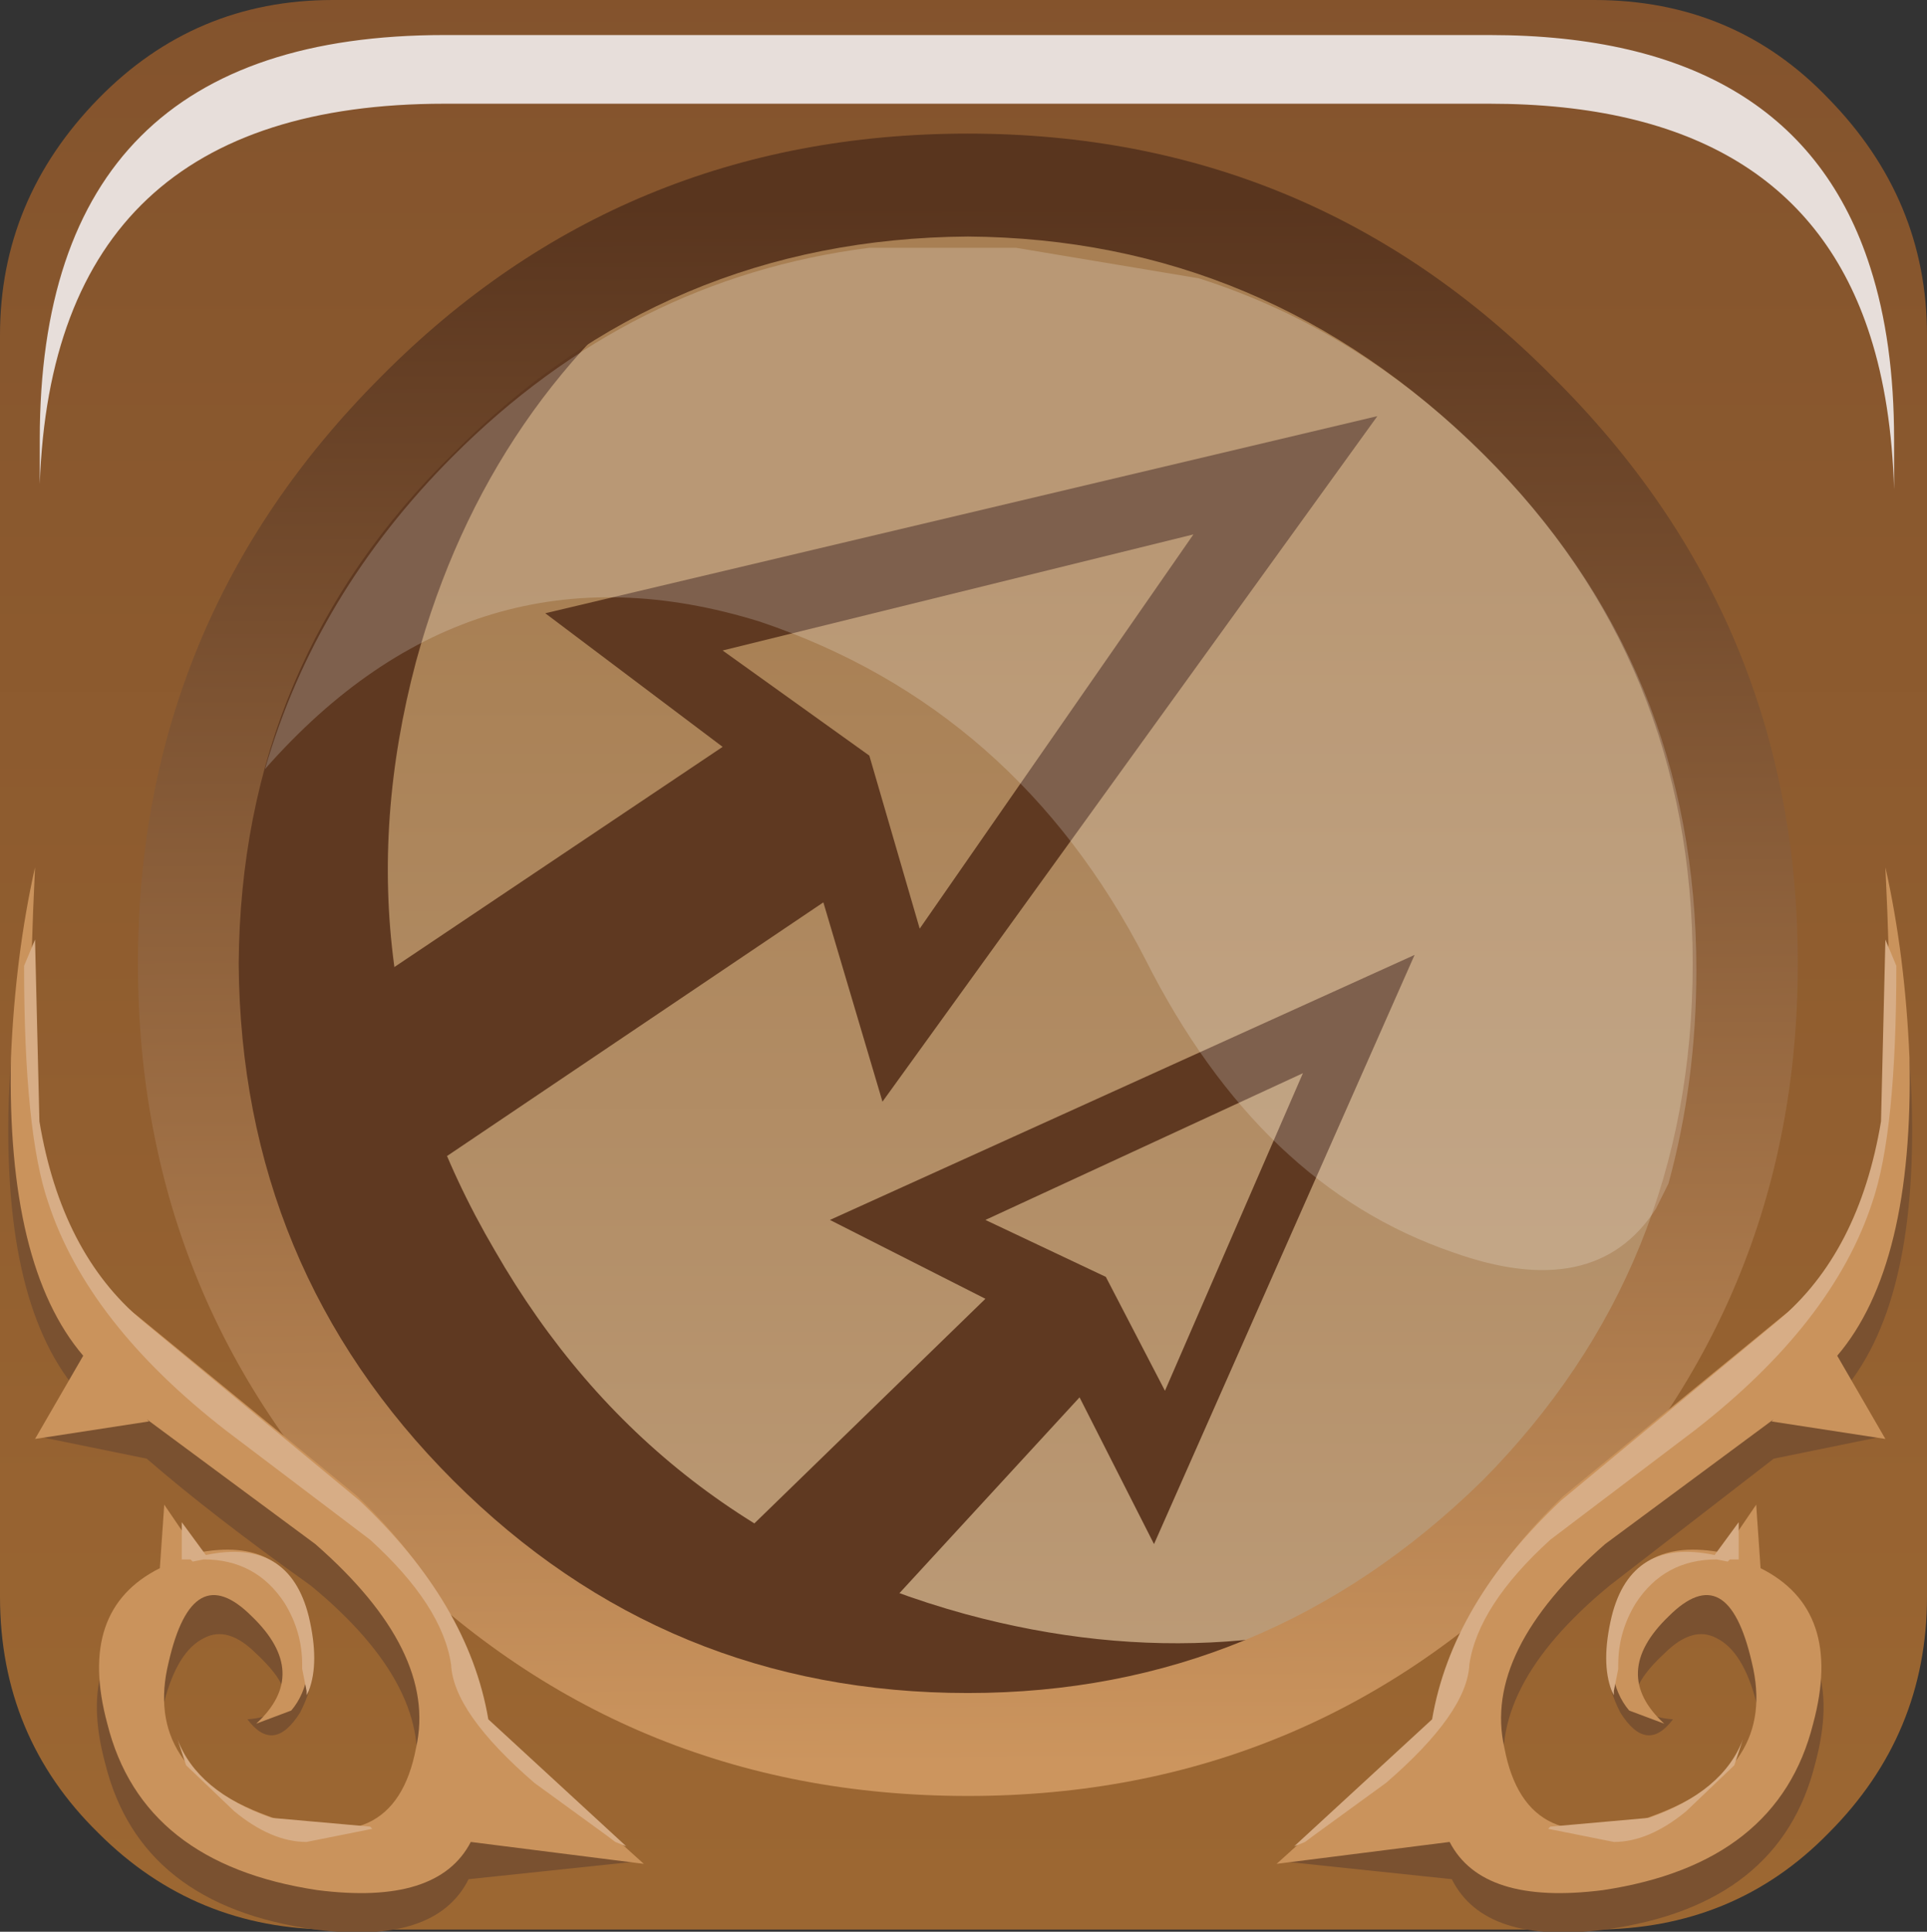 <?xml version="1.0" encoding="UTF-8" standalone="no"?>
<svg xmlns:xlink="http://www.w3.org/1999/xlink" height="66.15px" width="66.0px" xmlns="http://www.w3.org/2000/svg">
  <rect width="100%" height="100%" fill="#333333" stroke="none"/>
  <g transform="matrix(1.5, 0.0, 0.0, 1.5, 0.0, 0.0)">
    <use height="44.1" transform="matrix(1.0, 0.0, 0.0, 1.0, 0.0, 0.0)" width="44.0" xlink:href="#shape0"/>
    <use height="20.15" transform="matrix(1.159, 0.0, 0.0, 1.161, 6.05, 5.6)" width="28.2" xlink:href="#sprite0"/>
    <use height="8.6" transform="matrix(1.208, 0.0, 0.0, 1.206, 0.908, 0.8)" width="35.05" xlink:href="#sprite1"/>
  </g>
  <defs>
    <g id="shape0" transform="matrix(1.0, 0.0, 0.0, 1.0, 0.0, 0.0)">
      <path d="M36.05 36.75 Q30.1 42.65 21.8 42.65 13.4 42.65 7.55 36.75 1.6 30.8 1.6 22.45 1.6 14.1 7.55 8.2 13.4 2.25 21.8 2.25 30.1 2.25 36.05 8.2 41.9 14.1 41.9 22.45 41.9 30.8 36.05 36.75" fill="url(#gradient0)" fill-rule="evenodd" stroke="none"/>
      <path d="M22.0 4.7 Q14.8 4.7 9.7 9.8 4.65 14.95 4.65 22.05 4.65 29.25 9.7 34.35 14.75 39.45 22.0 39.45 29.15 39.45 34.2 34.35 39.3 29.25 39.3 22.05 39.3 14.85 34.2 9.8 29.15 4.7 22.0 4.7 M36.4 0.0 Q39.6 0.0 41.75 2.25 44.0 4.55 44.0 7.65 L44.0 36.45 Q44.0 39.6 41.75 41.85 39.6 44.05 36.4 44.05 L7.6 44.05 Q4.45 44.05 2.25 41.85 0.0 39.65 0.0 36.45 L0.0 7.65 Q0.0 4.55 2.25 2.25 4.45 0.0 7.6 0.0 L36.4 0.0" fill="url(#gradient1)" fill-rule="evenodd" stroke="none"/>
      <path d="M21.0 21.2 L27.25 12.2 16.5 14.85 19.85 17.25 21.0 21.2 M16.5 17.05 L12.45 14.0 31.45 9.5 20.15 25.15 18.8 20.6 7.3 28.35 8.15 22.65 16.5 17.05" fill="#5f3921" fill-rule="evenodd" stroke="none"/>
      <path d="M25.25 29.15 L26.6 31.75 29.75 24.5 22.5 27.85 25.25 29.15 M18.9 38.15 L17.2 37.75 15.35 36.6 22.5 29.65 18.95 27.85 32.3 21.8 26.35 35.25 24.65 31.9 18.9 38.15" fill="#5f3921" fill-rule="evenodd" stroke="none"/>
      <path d="M9.5 15.1 Q7.6 22.25 11.3 28.55 14.95 34.9 22.05 36.85 28.15 38.5 33.65 36.05 L31.95 37.1 Q25.6 40.75 18.45 38.95 11.4 36.95 7.75 30.6 4.05 24.3 5.9 17.2 7.9 10.1 14.25 6.45 L16.05 5.55 Q11.15 9.05 9.5 15.1" fill="#5f3921" fill-rule="evenodd" stroke="none"/>
      <path d="M33.85 10.35 Q28.9 5.45 22.1 5.4 15.2 5.45 10.35 10.35 5.5 15.1 5.45 22.0 5.5 28.95 10.35 33.8 15.2 38.65 22.1 38.65 28.9 38.65 33.85 33.8 38.65 28.95 38.65 22.0 38.65 15.1 33.85 10.35 M41.05 22.0 Q41.05 29.85 35.45 35.4 29.95 41.0 22.1 41.0 14.2 41.0 8.7 35.4 3.15 29.85 3.15 22.0 3.15 14.15 8.7 8.6 14.2 3.05 22.1 3.05 29.95 3.05 35.45 8.6 41.05 14.15 41.05 22.0" fill="url(#gradient2)" fill-rule="evenodd" stroke="none"/>
      <path d="M0.2 25.1 Q0.3 22.65 0.75 20.65 0.55 24.85 0.75 26.5 1.1 29.5 3.1 30.95 L8.1 35.1 Q10.6 37.45 11.0 40.2 L14.5 42.5 10.7 42.9 Q9.95 44.4 7.2 44.05 3.2 43.5 2.4 40.25 1.7 37.65 3.6 36.65 L3.75 34.45 4.45 36.3 Q6.5 35.9 6.95 37.0 7.4 38.05 6.85 39.1 6.25 40.05 5.65 39.25 6.35 39.2 6.5 38.8 6.55 38.4 5.85 37.75 5.2 37.1 4.65 37.4 4.05 37.7 3.75 38.85 3.2 41.3 6.0 42.4 8.95 43.5 9.45 40.8 9.95 38.55 7.1 36.2 4.85 34.6 3.35 33.3 L0.9 32.8 1.85 31.85 Q0.05 29.85 0.2 25.1" fill="#7a5130" fill-rule="evenodd" stroke="none"/>
      <path d="M0.25 24.15 Q0.35 21.8 0.8 19.8 0.6 23.95 0.8 25.55 1.15 28.55 3.15 30.05 L8.15 34.15 Q10.65 36.55 11.05 39.25 L14.7 42.55 10.75 42.05 Q10.0 43.5 7.25 43.15 3.25 42.55 2.45 39.35 1.75 36.75 3.65 35.8 L3.75 34.35 4.5 35.45 Q6.55 35.05 7.0 36.85 7.25 38.35 6.65 39.05 L5.85 39.35 Q7.1 38.2 5.75 36.9 4.4 35.55 3.85 37.95 3.25 40.4 6.1 41.45 9.0 42.55 9.5 39.9 10.0 37.7 7.2 35.25 L3.35 32.4 3.4 32.45 0.8 32.85 1.9 30.95 Q0.15 28.9 0.25 24.15" fill="#ca935c" fill-rule="evenodd" stroke="none"/>
      <path d="M0.8 21.45 L0.9 25.6 Q1.4 28.6 3.25 30.15 L8.2 34.25 Q10.7 36.6 11.15 39.25 L14.3 42.15 14.05 42.05 13.85 41.9 12.2 40.7 Q10.35 39.1 10.3 38.0 10.1 36.65 8.45 35.15 L5.15 32.65 Q2.0 30.2 1.1 27.45 0.55 25.85 0.55 22.05 L0.8 21.45 M6.5 36.6 Q5.85 35.6 4.65 35.6 L4.4 35.65 4.35 35.6 4.15 35.6 4.15 34.75 4.7 35.5 Q6.6 35.1 7.05 36.9 7.3 37.95 7.05 38.6 L7.0 38.7 7.0 38.6 6.9 38.1 6.9 38.0 Q6.9 37.25 6.5 36.6 M4.25 40.3 L4.05 39.7 Q4.5 40.9 6.2 41.5 L8.45 41.7 8.5 41.75 7.0 42.05 Q6.2 42.05 5.35 41.35 L4.25 40.3" fill="#d7ad86" fill-rule="evenodd" stroke="none"/>
      <path d="M43.65 25.1 Q43.55 22.65 43.1 20.65 43.3 24.85 43.1 26.5 42.75 29.5 40.75 30.95 L35.75 35.1 Q33.25 37.45 32.85 40.2 L29.35 42.5 33.15 42.9 Q33.9 44.4 36.65 44.05 40.65 43.5 41.45 40.25 42.15 37.65 40.25 36.65 L40.1 34.45 39.4 36.3 Q37.35 35.9 36.9 37.0 36.45 38.05 37.0 39.1 37.6 40.05 38.2 39.25 37.5 39.2 37.35 38.8 37.3 38.4 38.0 37.75 38.65 37.1 39.2 37.4 39.8 37.7 40.1 38.85 40.65 41.3 37.85 42.4 34.9 43.5 34.4 40.8 33.9 38.55 36.75 36.2 L40.5 33.3 42.95 32.8 42.0 31.85 Q43.8 29.85 43.65 25.1" fill="#7a5130" fill-rule="evenodd" stroke="none"/>
      <path d="M43.6 24.15 Q43.5 21.8 43.05 19.8 43.25 23.95 43.05 25.55 42.7 28.55 40.7 30.05 L35.7 34.15 Q33.2 36.55 32.8 39.25 L29.15 42.55 33.1 42.05 Q33.85 43.5 36.6 43.15 40.6 42.55 41.4 39.35 42.1 36.75 40.2 35.8 L40.1 34.35 39.35 35.45 Q37.3 35.05 36.85 36.85 36.6 38.35 37.2 39.05 L38.0 39.35 Q36.75 38.2 38.1 36.9 39.45 35.55 40.0 37.95 40.6 40.4 37.75 41.45 34.85 42.55 34.35 39.9 33.85 37.7 36.65 35.25 L40.5 32.4 40.45 32.45 43.05 32.85 41.95 30.95 Q43.7 28.9 43.6 24.15" fill="#ca935c" fill-rule="evenodd" stroke="none"/>
      <path d="M43.05 21.45 L42.95 25.6 Q42.45 28.6 40.6 30.15 L35.65 34.25 Q33.15 36.6 32.7 39.25 L29.55 42.15 29.8 42.05 30.0 41.9 31.65 40.7 Q33.5 39.1 33.55 38.0 33.75 36.65 35.4 35.15 L38.7 32.65 Q41.85 30.2 42.75 27.45 43.3 25.85 43.3 22.05 L43.05 21.45 M37.35 36.6 Q38.0 35.6 39.2 35.6 L39.45 35.65 39.5 35.6 39.7 35.6 39.7 34.75 39.15 35.5 Q37.25 35.1 36.8 36.9 36.55 37.95 36.8 38.6 L36.85 38.7 36.85 38.6 36.95 38.1 36.95 38.0 Q36.95 37.25 37.35 36.6 M39.6 40.3 L39.8 39.7 Q39.35 40.9 37.65 41.5 L35.4 41.7 35.35 41.75 36.85 42.05 Q37.65 42.05 38.5 41.35 L39.6 40.3" fill="#d7ad86" fill-rule="evenodd" stroke="none"/>
    </g>
    <linearGradient gradientTransform="matrix(0.0, -0.015, -0.019, 0.0, 21.85, 25.45)" gradientUnits="userSpaceOnUse" id="gradient0" spreadMethod="pad" x1="-819.2" x2="819.2">
      <stop offset="0.012" stop-color="#bb9a76"/>
      <stop offset="1.0" stop-color="#a87f53"/>
    </linearGradient>
    <linearGradient gradientTransform="matrix(0.0, -0.034, -0.055, 0.0, 22.4, 16.35)" gradientUnits="userSpaceOnUse" id="gradient1" spreadMethod="pad" x1="-819.2" x2="819.2">
      <stop offset="0.02" stop-color="#9c6732"/>
      <stop offset="1.0" stop-color="#7d4e2b"/>
    </linearGradient>
    <linearGradient gradientTransform="matrix(1.0E-4, 0.022, -0.023, 1.0E-4, 22.15, 22.25)" gradientUnits="userSpaceOnUse" id="gradient2" spreadMethod="pad" x1="-819.2" x2="819.2">
      <stop offset="0.012" stop-color="#59351e"/>
      <stop offset="1.0" stop-color="#cc955e"/>
    </linearGradient>
    <g id="sprite0" transform="matrix(1.0, 0.0, 0.0, 1.0, 0.0, 0.0)">
      <use height="20.15" transform="matrix(1.0, 0.0, 0.0, 1.0, 0.0, 0.0)" width="28.2" xlink:href="#shape1"/>
    </g>
    <g id="shape1" transform="matrix(1.0, 0.0, 0.0, 1.0, 0.0, 0.0)">
      <path d="M27.65 18.45 L27.4 18.95 Q26.2 20.8 23.4 19.8 19.6 18.5 17.35 14.05 14.8 9.1 9.75 7.4 4.1 5.65 0.0 10.3 1.0 6.85 3.7 4.15 7.2 0.65 11.9 0.05 L14.8 0.05 18.4 0.65 Q21.55 1.65 24.05 4.15 28.2 8.3 28.2 14.25 28.2 16.45 27.65 18.45" fill="#ffffff" fill-opacity="0.196" fill-rule="evenodd" stroke="none"/>
    </g>
    <g id="sprite1" transform="matrix(1.0, 0.0, 0.0, 1.0, 0.2, 0.0)">
      <use height="8.6" transform="matrix(1.0, 0.0, 0.0, 1.0, -0.2, 0.0)" width="35.05" xlink:href="#shape2"/>
    </g>
    <g id="shape2" transform="matrix(1.0, 0.0, 0.0, 1.0, 0.2, 0.0)">
      <path d="M34.4 4.4 Q34.85 5.8 34.85 7.65 L34.85 8.6 Q34.8 6.95 34.4 5.7 33.0 1.3 27.2 1.3 L7.45 1.3 Q0.05 1.3 -0.2 8.5 L-0.2 7.65 Q-0.2 0.0 7.45 0.0 L27.2 0.0 Q33.0 0.0 34.4 4.4" fill="#e7deda" fill-rule="evenodd" stroke="none"/>
    </g>
  </defs>
</svg>

